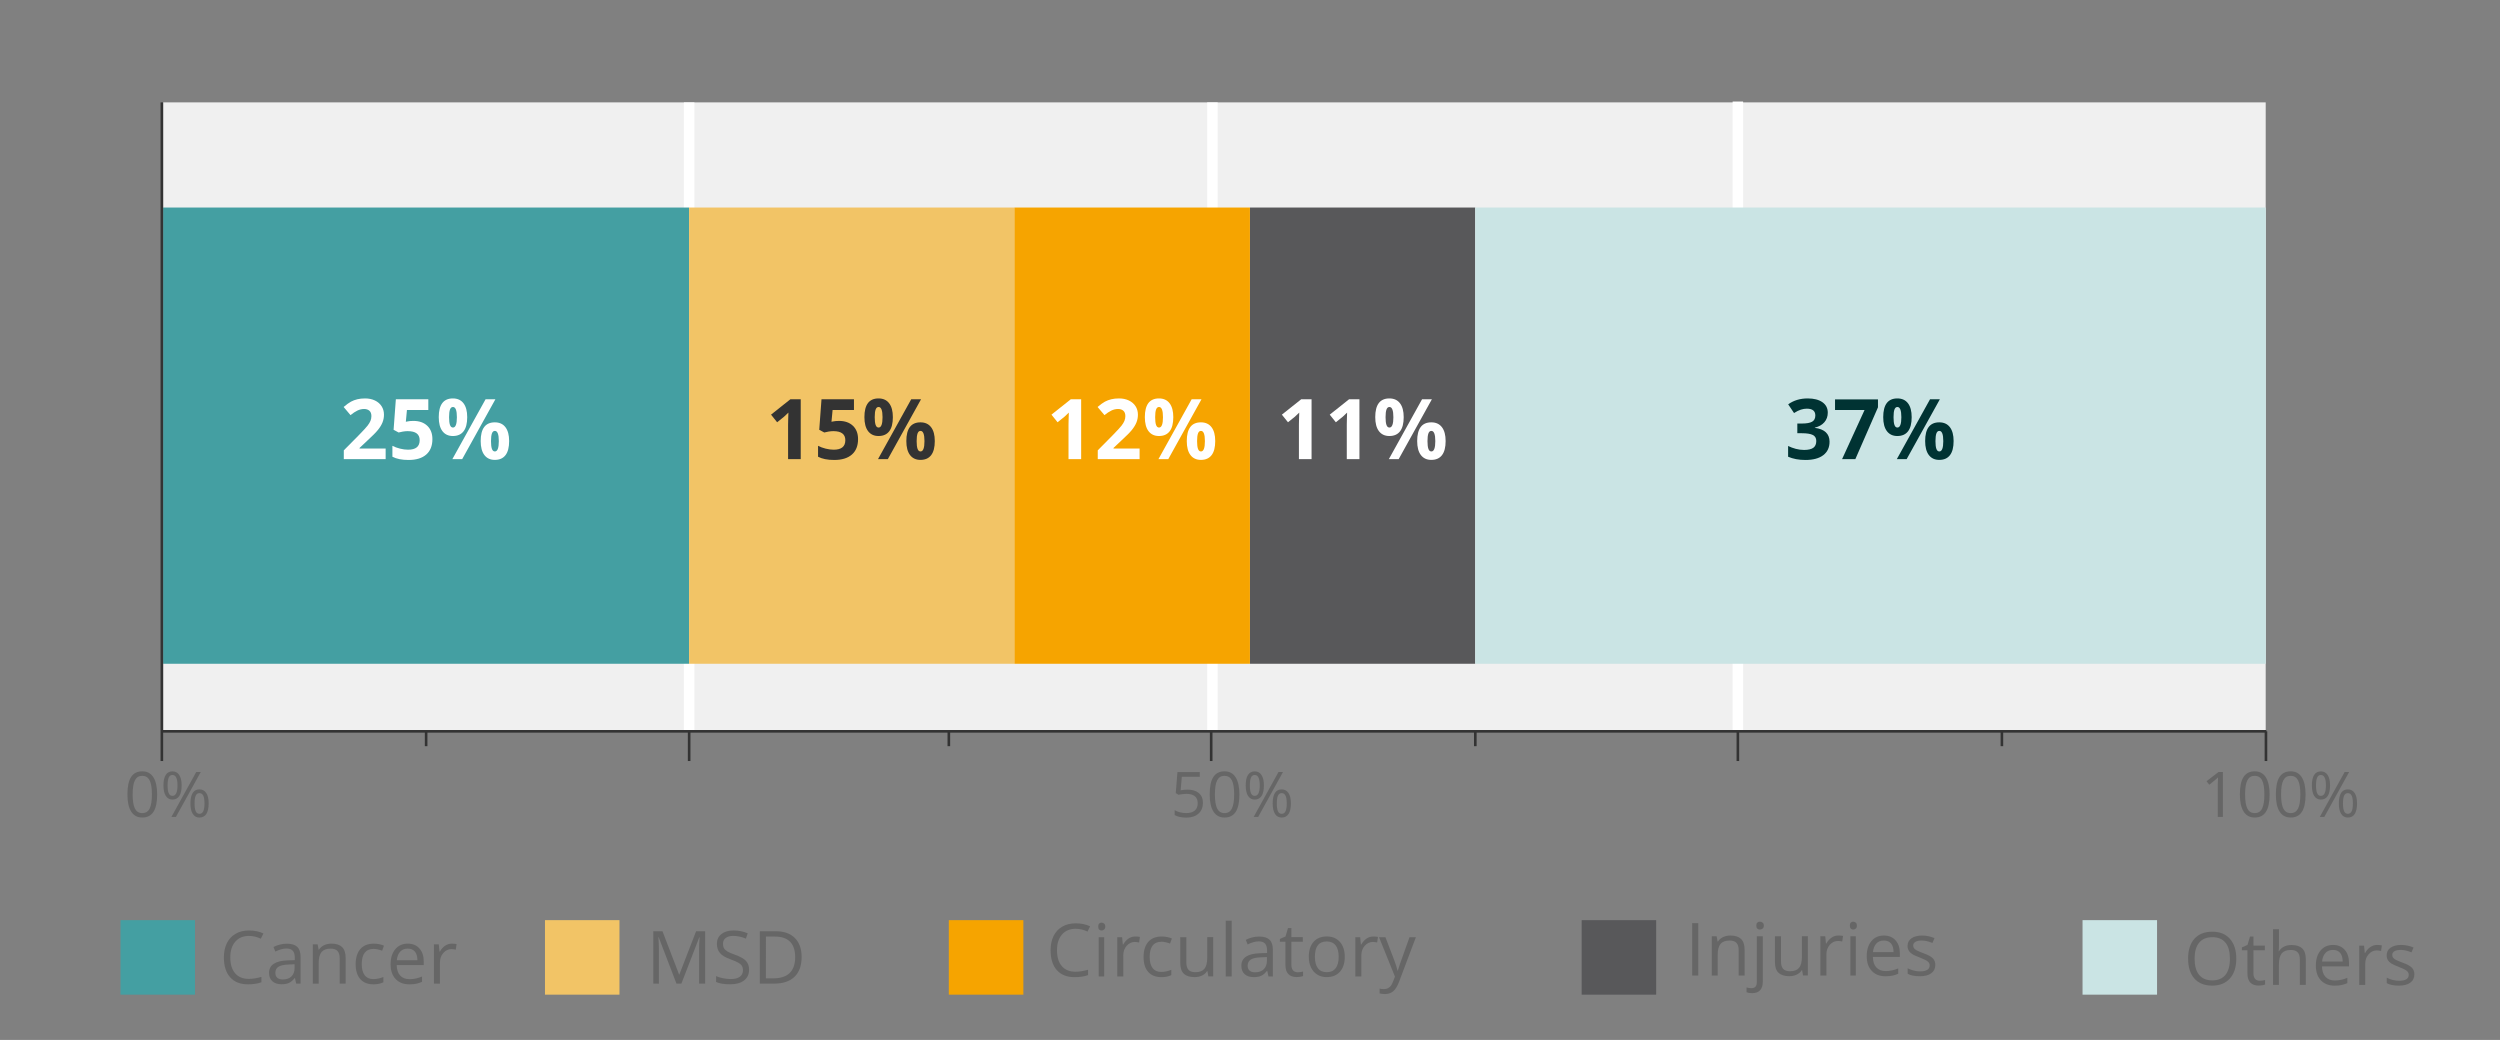 <?xml version="1.0" encoding="utf-8"?>
<!-- Generator: Adobe Illustrator 17.0.0, SVG Export Plug-In . SVG Version: 6.00 Build 0)  -->
<!DOCTYPE svg PUBLIC "-//W3C//DTD SVG 1.1//EN" "http://www.w3.org/Graphics/SVG/1.1/DTD/svg11.dtd">
<svg version="1.1" id="Capa_1" xmlns="http://www.w3.org/2000/svg" xmlns:xlink="http://www.w3.org/1999/xlink" x="0px" y="0px"
	 width="477px" height="198.425px" viewBox="0 0 477 198.425" enable-background="new 0 0 477 198.425" xml:space="preserve">
<rect x="0" y="0" width="477" height="198.425" fill="#808080" stroke="none"/>
<g id="Capa_1_1_">
</g>
<g>
	<rect x="31.12" y="19.535" fill="#F0F0F0" width="401.177" height="120.001"/>
	<g>
		
			<line fill="none" stroke="#FFFFFF" stroke-width="2" stroke-miterlimit="10" x1="231.331" y1="139.537" x2="231.331" y2="19.539"/>
		
			<line fill="none" stroke="#FFFFFF" stroke-width="2" stroke-miterlimit="10" x1="131.488" y1="139.537" x2="131.488" y2="19.539"/>
		
			<line fill="none" stroke="#FFFFFF" stroke-width="2" stroke-miterlimit="10" x1="331.586" y1="139.537" x2="331.586" y2="19.374"/>
	</g>
	<rect x="31.12" y="39.598" fill="#449FA2" width="100.353" height="87.048"/>
	
		<line fill="none" stroke="#333333" stroke-width="0.5" stroke-miterlimit="10" x1="231.094" y1="145.203" x2="231.094" y2="139.537"/>
	
		<line fill="none" stroke="#333333" stroke-width="0.5" stroke-miterlimit="10" x1="331.586" y1="145.203" x2="331.586" y2="139.537"/>
	
		<line fill="none" stroke="#333333" stroke-width="0.5" stroke-miterlimit="10" x1="131.488" y1="145.203" x2="131.488" y2="139.537"/>
	
		<line fill="none" stroke="#333333" stroke-width="0.5" stroke-miterlimit="10" x1="432.344" y1="145.203" x2="432.344" y2="139.537"/>
	<g>
		<path fill="#666666" d="M24.314,151.57c0-1.488,0.229-2.598,0.699-3.318c0.466-0.721,1.178-1.082,2.134-1.082
			c0.931,0,1.634,0.377,2.116,1.129c0.479,0.761,0.723,1.853,0.723,3.273c0,1.479-0.23,2.588-0.697,3.316
			c-0.469,0.73-1.182,1.098-2.142,1.098c-0.925,0-1.628-0.375-2.108-1.121C24.556,154.115,24.314,153.018,24.314,151.57z
			 M25.31,151.57c0,1.244,0.146,2.148,0.438,2.717c0.293,0.566,0.759,0.854,1.396,0.854c0.646,0,1.116-0.287,1.401-0.86
			c0.291-0.572,0.438-1.48,0.438-2.701c0-1.229-0.146-2.127-0.438-2.697c-0.292-0.566-0.759-0.854-1.401-0.854
			c-0.646,0-1.104,0.279-1.396,0.848C25.457,149.425,25.31,150.328,25.31,151.57z"/>
		<path fill="#666666" d="M31.187,149.854c0-0.886,0.146-1.554,0.435-2.002c0.289-0.446,0.717-0.672,1.279-0.672
			c0.563,0,0.997,0.229,1.302,0.694s0.453,1.125,0.453,1.979c0,0.895-0.146,1.564-0.443,2.021c-0.298,0.455-0.729,0.685-1.312,0.685
			c-0.542,0-0.963-0.231-1.264-0.697C31.338,151.396,31.187,150.727,31.187,149.854z M31.978,149.854
			c0,0.666,0.066,1.164,0.217,1.496c0.146,0.334,0.382,0.5,0.706,0.5c0.646,0,0.966-0.666,0.966-1.996
			c0-1.326-0.32-1.987-0.966-1.987c-0.323,0-0.563,0.164-0.706,0.493S31.978,149.188,31.978,149.854z M32.702,155.869l4.737-8.566
			h0.864l-4.739,8.566H32.702z M36.333,153.289c0-0.887,0.146-1.555,0.438-2.002c0.29-0.449,0.718-0.676,1.286-0.676
			c0.552,0,0.979,0.229,1.292,0.688c0.311,0.459,0.463,1.121,0.463,1.988c0,0.887-0.146,1.563-0.444,2.014
			c-0.299,0.455-0.732,0.689-1.311,0.689c-0.558,0-0.979-0.23-1.272-0.693C36.48,154.824,36.333,154.158,36.333,153.289z
			 M37.124,153.289c0,0.668,0.069,1.166,0.217,1.494c0.146,0.328,0.388,0.492,0.711,0.492c0.329,0,0.572-0.16,0.729-0.486
			c0.157-0.324,0.235-0.824,0.235-1.5c0-0.666-0.078-1.162-0.235-1.479c-0.153-0.322-0.396-0.479-0.729-0.479
			c-0.325,0-0.563,0.158-0.711,0.479C37.195,152.126,37.124,152.623,37.124,153.289z"/>
	</g>
	<g>
		<path fill="#666666" d="M224.13,155.518v-0.938c0.271,0.174,0.612,0.313,1.021,0.412c0.406,0.098,0.81,0.146,1.201,0.146
			c0.688,0,1.224-0.16,1.604-0.48c0.381-0.324,0.568-0.791,0.568-1.402c0-1.188-0.73-1.787-2.197-1.787
			c-0.371,0-0.867,0.063-1.489,0.173l-0.504-0.32l0.325-4.008h4.261v0.896h-3.43l-0.219,2.574c0.449-0.08,0.896-0.121,1.344-0.121
			c0.901,0,1.611,0.226,2.132,0.666c0.521,0.441,0.774,1.055,0.774,1.822c0,0.893-0.28,1.584-0.853,2.092
			c-0.563,0.508-1.343,0.76-2.335,0.76C225.374,155.986,224.637,155.83,224.13,155.518z"/>
		<path fill="#666666" d="M230.809,151.57c0-1.488,0.229-2.598,0.693-3.318c0.472-0.721,1.184-1.082,2.14-1.082
			c0.929,0,1.634,0.377,2.111,1.129c0.479,0.761,0.729,1.853,0.729,3.273c0,1.479-0.23,2.588-0.697,3.316
			c-0.469,0.73-1.182,1.098-2.142,1.098c-0.931,0-1.628-0.375-2.108-1.121C231.05,154.115,230.809,153.018,230.809,151.57z
			 M231.805,151.57c0,1.244,0.146,2.148,0.438,2.717c0.293,0.566,0.76,0.854,1.396,0.854c0.646,0,1.11-0.287,1.401-0.86
			c0.291-0.572,0.438-1.48,0.438-2.701c0-1.229-0.146-2.127-0.438-2.697c-0.292-0.566-0.758-0.854-1.401-0.854
			c-0.645,0-1.104,0.279-1.396,0.848C231.95,149.425,231.805,150.328,231.805,151.57z"/>
		<path fill="#666666" d="M237.682,149.854c0-0.886,0.145-1.554,0.432-2.002c0.289-0.446,0.719-0.672,1.281-0.672
			c0.563,0,0.998,0.229,1.301,0.694c0.307,0.465,0.455,1.125,0.455,1.979c0,0.895-0.146,1.564-0.443,2.021
			c-0.299,0.455-0.729,0.685-1.313,0.685c-0.541,0-0.962-0.231-1.269-0.697C237.833,151.396,237.682,150.727,237.682,149.854z
			 M238.473,149.854c0,0.666,0.066,1.164,0.217,1.496c0.146,0.334,0.378,0.5,0.705,0.5c0.646,0,0.965-0.666,0.965-1.996
			c0-1.326-0.318-1.987-0.965-1.987c-0.324,0-0.563,0.164-0.705,0.493C238.546,148.689,238.473,149.188,238.473,149.854z
			 M239.196,155.869l4.738-8.566h0.859l-4.734,8.566H239.196z M242.826,153.289c0-0.887,0.146-1.555,0.438-2.002
			c0.283-0.449,0.719-0.676,1.279-0.676c0.559,0,0.98,0.229,1.293,0.688s0.469,1.121,0.469,1.988c0,0.887-0.146,1.563-0.447,2.014
			c-0.297,0.455-0.729,0.689-1.313,0.689c-0.551,0-0.979-0.23-1.271-0.693C242.975,154.824,242.826,154.158,242.826,153.289z
			 M243.617,153.289c0,0.668,0.07,1.166,0.217,1.494c0.146,0.328,0.383,0.492,0.711,0.492c0.33,0,0.572-0.16,0.729-0.486
			c0.158-0.324,0.236-0.824,0.236-1.5c0-0.666-0.078-1.162-0.236-1.479c-0.154-0.322-0.396-0.479-0.729-0.479
			c-0.328,0-0.563,0.158-0.711,0.479C243.69,152.126,243.617,152.623,243.617,153.289z"/>
	</g>
	<g>
		<path fill="#666666" d="M421.01,149.055l2.271-1.753h0.842v8.566h-0.973v-6.104c0-0.509,0.02-0.986,0.047-1.438
			c-0.082,0.082-0.174,0.168-0.271,0.258c-0.104,0.09-0.563,0.471-1.396,1.146L421.01,149.055z"/>
		<path fill="#666666" d="M427.367,151.57c0-1.488,0.234-2.598,0.699-3.318c0.467-0.721,1.178-1.082,2.135-1.082
			c0.932,0,1.637,0.377,2.115,1.129c0.479,0.761,0.727,1.853,0.727,3.273c0,1.479-0.234,2.588-0.699,3.316
			c-0.467,0.73-1.182,1.098-2.143,1.098c-0.926,0-1.629-0.375-2.107-1.121C427.612,154.115,427.367,153.018,427.367,151.57z
			 M428.365,151.57c0,1.244,0.146,2.148,0.438,2.717c0.293,0.567,0.764,0.854,1.396,0.854c0.646,0,1.117-0.287,1.406-0.86
			c0.291-0.572,0.438-1.48,0.438-2.701c0-1.229-0.146-2.127-0.438-2.697c-0.289-0.566-0.764-0.854-1.406-0.854
			s-1.104,0.279-1.396,0.848C428.51,149.425,428.365,150.328,428.365,151.57z"/>
		<path fill="#666666" d="M434.233,151.57c0-1.488,0.229-2.598,0.693-3.318c0.471-0.719,1.184-1.082,2.139-1.082
			c0.93,0,1.635,0.377,2.111,1.129c0.479,0.761,0.729,1.853,0.729,3.273c0,1.479-0.23,2.588-0.699,3.316
			c-0.467,0.73-1.18,1.098-2.141,1.098c-0.93,0-1.627-0.375-2.109-1.121C434.469,154.115,434.233,153.018,434.233,151.57z
			 M435.229,151.57c0,1.244,0.146,2.148,0.438,2.717c0.295,0.566,0.762,0.854,1.398,0.854c0.646,0,1.109-0.287,1.4-0.86
			c0.291-0.572,0.438-1.48,0.438-2.701c0-1.229-0.146-2.127-0.438-2.697c-0.291-0.566-0.762-0.854-1.4-0.854
			c-0.645,0-1.104,0.279-1.398,0.848C435.371,149.425,435.229,150.328,435.229,151.57z"/>
		<path fill="#666666" d="M441.106,149.854c0-0.886,0.145-1.554,0.434-2.002c0.287-0.446,0.717-0.672,1.279-0.672
			c0.563,0,0.998,0.229,1.301,0.694c0.307,0.465,0.455,1.125,0.455,1.979c0,0.895-0.146,1.564-0.443,2.021
			c-0.299,0.455-0.734,0.685-1.313,0.685c-0.543,0-0.963-0.231-1.27-0.697C441.254,151.396,441.106,150.727,441.106,149.854z
			 M441.897,149.854c0,0.666,0.066,1.164,0.217,1.496c0.146,0.334,0.381,0.5,0.705,0.5c0.646,0,0.965-0.666,0.965-1.996
			c0-1.326-0.318-1.987-0.965-1.987c-0.324,0-0.563,0.164-0.705,0.493C441.969,148.689,441.897,149.188,441.897,149.854z
			 M442.617,155.869l4.738-8.566h0.857l-4.732,8.566H442.617z M446.25,153.289c0-0.887,0.145-1.555,0.434-2.002
			c0.289-0.449,0.725-0.676,1.285-0.676c0.559,0,0.98,0.229,1.291,0.688c0.313,0.459,0.465,1.121,0.465,1.988
			c0,0.887-0.146,1.563-0.441,2.014c-0.297,0.455-0.73,0.689-1.313,0.689c-0.551,0-0.979-0.23-1.271-0.693
			C446.399,154.824,446.25,154.158,446.25,153.289z M447.039,153.289c0,0.668,0.07,1.166,0.219,1.494
			c0.147,0.328,0.383,0.492,0.711,0.492c0.33,0,0.57-0.16,0.729-0.486c0.158-0.324,0.23-0.824,0.23-1.5
			c0-0.666-0.072-1.162-0.23-1.479c-0.152-0.322-0.396-0.479-0.729-0.479c-0.33,0-0.563,0.158-0.711,0.479
			C447.112,152.126,447.039,152.623,447.039,153.289z"/>
	</g>
	<rect x="238.486" y="39.598" fill="#58585A" width="42.987" height="87.049"/>
	<rect x="281.473" y="39.598" fill="#CAE4E4" width="150.854" height="87.048"/>
	<rect x="131.473" y="39.598" fill="#F2C466" width="62.075" height="87.048"/>
	<rect x="193.548" y="39.598" fill="#F6A400" width="44.938" height="87.048"/>
	<g>
		<g>
			<rect x="22.99" y="175.564" fill="#449FA2" width="14.217" height="14.217"/>
			<g>
				<path fill="#666666" d="M42.717,182.66c0-1.029,0.188-1.932,0.57-2.707c0.381-0.771,0.936-1.369,1.662-1.789
					c0.725-0.418,1.574-0.629,2.563-0.629c1.049,0,1.965,0.191,2.748,0.574l-0.492,0.998c-0.756-0.355-1.516-0.533-2.271-0.533
					c-1.104,0-1.965,0.365-2.604,1.098c-0.635,0.73-0.953,1.73-0.953,3.002c0,1.313,0.313,2.316,0.921,3.027
					c0.612,0.713,1.485,1.07,2.62,1.07c0.697,0,1.492-0.125,2.395-0.377v1.021c-0.691,0.262-1.556,0.396-2.563,0.396
					c-1.475,0-2.604-0.446-3.396-1.343C43.115,185.576,42.717,184.307,42.717,182.66z"/>
				<path fill="#666666" d="M51.336,185.609c0-1.51,1.213-2.301,3.637-2.373l1.271-0.041v-0.471c0-0.598-0.125-1.035-0.379-1.318
					c-0.26-0.283-0.654-0.426-1.219-0.426c-0.623,0-1.32,0.191-2.107,0.582l-0.354-0.871c0.369-0.197,0.771-0.354,1.213-0.465
					c0.438-0.111,0.881-0.168,1.322-0.168c0.896,0,1.555,0.195,1.982,0.594c0.43,0.396,0.646,1.033,0.646,1.908v5.109h-0.84
					l-0.229-1.053h-0.05c-0.373,0.463-0.746,0.772-1.117,0.938c-0.361,0.162-0.832,0.242-1.389,0.242
					c-0.746,0-1.33-0.188-1.754-0.568C51.547,186.855,51.336,186.314,51.336,185.609z M52.541,185.623
					c0,0.412,0.123,0.729,0.371,0.941s0.594,0.32,1.041,0.32c0.705,0,1.258-0.191,1.652-0.584c0.404-0.389,0.604-0.934,0.604-1.635
					v-0.687l-1.133,0.054c-0.898,0.026-1.553,0.174-1.947,0.424C52.74,184.708,52.541,185.098,52.541,185.623z"/>
				<path fill="#666666" d="M59.683,187.673v-7.491h0.924l0.188,1.012h0.057c0.23-0.362,0.563-0.646,0.979-0.849
					c0.42-0.2,0.887-0.301,1.396-0.301c0.9,0,1.582,0.217,2.035,0.646c0.455,0.438,0.688,1.137,0.688,2.094v4.889h-1.14v-4.854
					c0-0.612-0.141-1.067-0.418-1.37c-0.271-0.302-0.713-0.451-1.307-0.451c-0.781,0-1.355,0.211-1.726,0.637
					c-0.362,0.434-0.552,1.125-0.552,2.105v3.938H59.68L59.683,187.673L59.683,187.673z"/>
				<path fill="#666666" d="M67.859,183.977c0-1.254,0.309-2.224,0.898-2.906c0.6-0.685,1.457-1.024,2.574-1.024
					c0.354,0,0.721,0.039,1.08,0.117c0.354,0.076,0.643,0.168,0.848,0.272l-0.35,0.963c-0.25-0.103-0.523-0.185-0.82-0.25
					c-0.295-0.063-0.557-0.101-0.785-0.101c-1.521,0-2.283,0.974-2.283,2.912c0,0.922,0.188,1.627,0.563,2.119
					s0.922,0.732,1.646,0.732c0.623,0,1.271-0.137,1.92-0.396v1.004c-0.502,0.263-1.133,0.392-1.895,0.392
					c-1.084,0-1.922-0.334-2.512-1.002C68.154,186.143,67.859,185.197,67.859,183.977z"/>
				<path fill="#666666" d="M74.525,183.988c0-1.207,0.295-2.166,0.896-2.877c0.594-0.711,1.391-1.066,2.391-1.066
					c0.938,0,1.676,0.313,2.223,0.933c0.548,0.61,0.814,1.438,0.814,2.438v0.719H75.69c0.021,0.887,0.246,1.553,0.668,2.002
					c0.422,0.457,1.021,0.689,1.785,0.689c0.803,0,1.604-0.172,2.385-0.508v1.016c-0.396,0.172-0.771,0.297-1.135,0.371
					c-0.354,0.072-0.787,0.109-1.291,0.109c-1.104,0-1.979-0.336-2.615-1.016C74.845,186.123,74.525,185.188,74.525,183.988z
					 M75.713,183.208h3.926c0-0.715-0.16-1.27-0.479-1.646c-0.318-0.381-0.775-0.568-1.369-0.568c-0.604,0-1.084,0.193-1.439,0.588
					C75.988,181.975,75.777,182.518,75.713,183.208z"/>
				<path fill="#666666" d="M82.795,187.673v-7.491h0.924l0.139,1.396h0.063c0.271-0.49,0.605-0.867,1.006-1.134
					c0.395-0.267,0.822-0.397,1.293-0.397c0.332,0,0.633,0.027,0.896,0.084l-0.155,1.063c-0.313-0.065-0.582-0.104-0.82-0.104
					c-0.604,0-1.123,0.246-1.555,0.738c-0.438,0.489-0.646,1.104-0.646,1.836v4.02L82.795,187.673L82.795,187.673z"/>
			</g>
		</g>
		<g>
			<rect x="181.031" y="175.564" fill="#F6A400" width="14.225" height="14.217"/>
			<g>
				<path fill="#666666" d="M200.453,181.294c0-1.028,0.188-1.938,0.566-2.705c0.381-0.772,0.938-1.371,1.661-1.789
					c0.729-0.42,1.582-0.629,2.565-0.629c1.048,0,1.964,0.188,2.748,0.572l-0.492,0.998c-0.756-0.354-1.521-0.531-2.271-0.531
					c-1.098,0-1.965,0.363-2.602,1.097c-0.636,0.729-0.953,1.729-0.953,3.002c0,1.308,0.307,2.315,0.919,3.028
					s1.486,1.068,2.622,1.068c0.696,0,1.492-0.125,2.386-0.383v1.021c-0.688,0.267-1.547,0.396-2.563,0.396
					c-1.479,0-2.604-0.442-3.4-1.342C200.851,184.21,200.453,182.941,200.453,181.294z"/>
				<path fill="#666666" d="M209.538,176.785c0-0.26,0.063-0.449,0.179-0.57c0.118-0.112,0.266-0.182,0.438-0.182
					c0.197,0,0.366,0.063,0.513,0.186c0.146,0.123,0.217,0.314,0.217,0.566c0,0.254-0.07,0.445-0.217,0.572
					c-0.146,0.125-0.313,0.188-0.513,0.188c-0.176,0-0.317-0.063-0.438-0.188S209.538,177.041,209.538,176.785z M209.635,186.309
					v-7.492h1.039v7.492H209.635z"/>
				<path fill="#666666" d="M213.176,186.309v-7.492h0.924l0.139,1.396h0.063c0.276-0.48,0.611-0.857,1.007-1.133
					c0.396-0.267,0.822-0.396,1.292-0.396c0.333,0,0.631,0.026,0.896,0.082l-0.154,1.06c-0.313-0.066-0.583-0.103-0.819-0.103
					c-0.604,0-1.125,0.245-1.556,0.735c-0.434,0.492-0.646,1.104-0.646,1.838v4.017h-1.138L213.176,186.309L213.176,186.309z"/>
				<path fill="#666666" d="M218.193,182.611c0-1.254,0.305-2.223,0.898-2.906c0.6-0.682,1.457-1.021,2.574-1.021
					c0.354,0,0.72,0.039,1.077,0.112c0.355,0.078,0.646,0.17,0.851,0.271l-0.352,0.966c-0.25-0.103-0.521-0.188-0.817-0.25
					c-0.296-0.064-0.563-0.101-0.785-0.101c-1.521,0-2.283,0.971-2.283,2.909c0,0.923,0.188,1.629,0.562,2.117
					c0.371,0.492,0.925,0.735,1.646,0.735c0.625,0,1.27-0.138,1.921-0.401v1.01c-0.501,0.261-1.132,0.39-1.895,0.39
					c-1.084,0-1.922-0.334-2.515-1.002C218.488,184.777,218.193,183.832,218.193,182.611z"/>
				<path fill="#666666" d="M225.193,183.718v-4.901h1.162v4.86c0,0.609,0.144,1.064,0.416,1.367
					c0.277,0.302,0.712,0.449,1.309,0.449c0.777,0,1.354-0.213,1.719-0.646c0.354-0.434,0.542-1.127,0.542-2.104v-3.938h1.135v7.491
					h-0.923l-0.178-1.006h-0.063c-0.229,0.369-0.555,0.647-0.967,0.851c-0.412,0.194-0.881,0.293-1.408,0.293
					c-0.916,0-1.604-0.218-2.057-0.647C225.421,185.365,225.193,184.669,225.193,183.718z"/>
				<path fill="#666666" d="M233.867,186.309v-10.638h1.138v10.638H233.867z"/>
				<path fill="#666666" d="M236.849,184.244c0-1.51,1.211-2.301,3.635-2.373l1.272-0.041v-0.471c0-0.596-0.126-1.035-0.379-1.316
					c-0.252-0.285-0.655-0.428-1.211-0.428c-0.623,0-1.328,0.193-2.115,0.582l-0.354-0.871c0.369-0.197,0.773-0.354,1.218-0.465
					c0.438-0.111,0.883-0.168,1.318-0.168c0.896,0,1.558,0.197,1.982,0.594c0.431,0.398,0.646,1.033,0.646,1.908v5.113h-0.841
					l-0.227-1.057h-0.063c-0.373,0.465-0.745,0.779-1.111,0.938c-0.368,0.163-0.833,0.245-1.394,0.245
					c-0.746,0-1.331-0.188-1.755-0.565C237.06,185.49,236.849,184.949,236.849,184.244z M238.052,184.259
					c0,0.412,0.124,0.726,0.372,0.939c0.248,0.215,0.596,0.316,1.041,0.316c0.705,0,1.26-0.188,1.661-0.584
					c0.396-0.396,0.604-0.938,0.604-1.643v-0.68l-1.133,0.049c-0.9,0.031-1.551,0.172-1.948,0.422
					C238.251,183.343,238.052,183.732,238.052,184.259z"/>
				<path fill="#666666" d="M244.203,179.697v-0.547l1.068-0.471l0.479-1.604h0.65v1.729h2.18v0.883h-2.18v4.427
					c0,0.444,0.105,0.799,0.319,1.041c0.214,0.235,0.508,0.355,0.882,0.355c0.201,0,0.396-0.02,0.581-0.047
					c0.188-0.026,0.335-0.063,0.444-0.096v0.855c-0.123,0.061-0.305,0.105-0.543,0.146c-0.239,0.039-0.455,0.057-0.646,0.057
					c-1.441,0-2.174-0.764-2.174-2.288v-4.457h-1.068L244.203,179.697L244.203,179.697z"/>
				<path fill="#666666" d="M249.72,182.548c0-1.219,0.305-2.168,0.913-2.85c0.604-0.686,1.454-1.021,2.536-1.021
					c1.045,0,1.875,0.35,2.488,1.045c0.611,0.695,0.926,1.639,0.926,2.824c0,1.225-0.313,2.18-0.923,2.865
					c-0.61,0.688-1.46,1.022-2.542,1.022c-0.668,0-1.266-0.149-1.776-0.479c-0.521-0.313-0.918-0.768-1.199-1.354
					C249.86,184.027,249.72,183.339,249.72,182.548z M250.883,182.548c0,0.959,0.188,1.688,0.575,2.191
					c0.383,0.504,0.939,0.754,1.688,0.754s1.313-0.25,1.693-0.75c0.386-0.5,0.579-1.229,0.579-2.195c0-0.955-0.192-1.68-0.579-2.176
					c-0.389-0.494-0.954-0.742-1.708-0.742c-0.743,0-1.313,0.244-1.688,0.729C251.068,180.85,250.883,181.58,250.883,182.548z"/>
				<path fill="#666666" d="M258.594,186.309v-7.492h0.924l0.144,1.396h0.062c0.276-0.48,0.611-0.857,1.007-1.133
					c0.396-0.267,0.822-0.396,1.291-0.396c0.333,0,0.631,0.026,0.896,0.082l-0.154,1.06c-0.313-0.066-0.583-0.103-0.82-0.103
					c-0.604,0-1.124,0.245-1.555,0.735c-0.434,0.492-0.646,1.104-0.646,1.838v4.017h-1.142v-0.004H258.594z"/>
				<path fill="#666666" d="M263.118,178.816h1.22l1.641,4.271c0.36,0.976,0.583,1.679,0.671,2.104h0.06
					c0.062-0.229,0.187-0.629,0.373-1.188c0.188-0.563,0.811-2.291,1.854-5.188h1.217l-3.22,8.531
					c-0.318,0.842-0.688,1.438-1.118,1.795c-0.426,0.354-0.946,0.526-1.563,0.526c-0.352,0-0.688-0.039-1.022-0.115v-0.916
					c0.25,0.056,0.531,0.082,0.841,0.082c0.779,0,1.335-0.438,1.668-1.313l0.417-1.063L263.118,178.816z"/>
			</g>
		</g>
		<rect x="397.348" y="175.564" fill="#CAE4E4" width="14.217" height="14.217"/>
		<g>
			<path fill="#666666" d="M417.49,182.906c0-1.631,0.402-2.895,1.203-3.789c0.811-0.896,1.941-1.348,3.418-1.348
				c1.438,0,2.563,0.457,3.363,1.369c0.807,0.912,1.211,2.172,1.211,3.777c0,1.6-0.404,2.854-1.213,3.77
				c-0.813,0.916-1.938,1.373-3.375,1.373c-1.472,0-2.607-0.449-3.406-1.35C417.897,185.813,417.49,184.544,417.49,182.906z
				 M418.729,182.919c0,1.354,0.287,2.383,0.863,3.084s1.414,1.054,2.514,1.054c1.105,0,1.943-0.353,2.508-1.05
				c0.566-0.696,0.854-1.729,0.854-3.088c0-1.354-0.279-2.369-0.852-3.063c-0.563-0.694-1.395-1.043-2.498-1.043
				s-1.941,0.351-2.521,1.052C419.016,180.563,418.729,181.582,418.729,182.919z"/>
			<path fill="#666666" d="M427.758,181.313v-0.547l1.064-0.474l0.48-1.604h0.656v1.733h2.174v0.886h-2.174v4.42
				c0,0.45,0.104,0.799,0.313,1.041c0.217,0.239,0.511,0.358,0.883,0.358c0.199,0,0.396-0.017,0.58-0.045
				c0.188-0.024,0.335-0.063,0.443-0.092v0.854c-0.123,0.063-0.304,0.105-0.543,0.146c-0.238,0.038-0.455,0.061-0.646,0.061
				c-1.443,0-2.176-0.766-2.176-2.287v-4.457h-1.066v0.003L427.758,181.313L427.758,181.313z"/>
			<path fill="#666666" d="M433.692,187.923v-10.637h1.135v3.219c0,0.39-0.018,0.709-0.055,0.965h0.068
				c0.223-0.358,0.541-0.645,0.953-0.852c0.404-0.207,0.883-0.313,1.404-0.313c0.916,0,1.604,0.217,2.063,0.649
				c0.459,0.438,0.688,1.127,0.688,2.076v4.887h-1.135v-4.851c0-0.606-0.139-1.063-0.416-1.362
				c-0.279-0.306-0.715-0.451-1.307-0.451c-0.789,0-1.363,0.215-1.729,0.644c-0.354,0.433-0.543,1.131-0.543,2.104v3.916h-1.135
				L433.692,187.923L433.692,187.923z"/>
			<path fill="#666666" d="M441.865,184.236c0-1.205,0.297-2.166,0.896-2.877c0.594-0.711,1.389-1.064,2.389-1.064
				c0.938,0,1.676,0.313,2.221,0.932c0.546,0.611,0.818,1.438,0.818,2.438v0.719h-5.154c0.023,0.888,0.244,1.553,0.668,2.002
				c0.425,0.457,1.021,0.689,1.783,0.689c0.805,0,1.604-0.171,2.385-0.507v1.015c-0.396,0.172-0.771,0.297-1.135,0.371
				c-0.354,0.073-0.787,0.11-1.291,0.11c-1.104,0-1.977-0.336-2.615-1.015C442.189,186.373,441.865,185.438,441.865,184.236z
				 M443.057,183.458h3.924c0-0.715-0.16-1.271-0.479-1.646c-0.318-0.381-0.775-0.568-1.369-0.568c-0.604,0-1.082,0.193-1.441,0.588
				C443.324,182.225,443.115,182.768,443.057,183.458z"/>
			<path fill="#666666" d="M450.139,187.923v-7.491h0.924l0.139,1.396h0.063c0.271-0.49,0.605-0.867,1.006-1.134
				c0.393-0.267,0.822-0.397,1.293-0.397c0.332,0,0.631,0.027,0.896,0.084l-0.154,1.063c-0.313-0.063-0.584-0.104-0.82-0.104
				c-0.604,0-1.125,0.246-1.555,0.738c-0.438,0.489-0.646,1.104-0.646,1.836v4.018L450.139,187.923L450.139,187.923z"/>
			<path fill="#666666" d="M455.375,182.271c0-0.611,0.24-1.096,0.736-1.447c0.496-0.351,1.186-0.529,2.041-0.529
				c0.811,0,1.586,0.164,2.354,0.492l-0.396,0.924c-0.748-0.311-1.428-0.467-2.037-0.467c-0.539,0-0.938,0.086-1.219,0.254
				c-0.271,0.17-0.41,0.402-0.41,0.699c0,0.201,0.058,0.371,0.154,0.514c0.102,0.146,0.268,0.275,0.496,0.404
				c0.228,0.129,0.666,0.313,1.313,0.555c0.896,0.324,1.486,0.65,1.793,0.98c0.313,0.328,0.459,0.742,0.459,1.24
				c0,0.691-0.258,1.229-0.771,1.604c-0.518,0.377-1.24,0.564-2.174,0.564c-0.992,0-1.771-0.154-2.32-0.467v-1.047
				c0.359,0.186,0.744,0.326,1.156,0.434c0.412,0.104,0.809,0.154,1.188,0.154c0.604,0,1.059-0.094,1.371-0.281
				c0.32-0.189,0.479-0.479,0.479-0.867c0-0.291-0.127-0.541-0.379-0.75c-0.264-0.207-0.748-0.453-1.484-0.736
				c-0.697-0.26-1.193-0.488-1.486-0.682s-0.51-0.414-0.646-0.662C455.448,182.91,455.375,182.615,455.375,182.271z"/>
		</g>
		<g>
			<rect x="103.981" y="175.564" fill="#F2C466" width="14.216" height="14.217"/>
			<g>
				<path fill="#666666" d="M124.65,187.673v-9.993h1.75l3.166,8.243h0.06l3.188-8.243h1.733v9.993h-1.162v-6.438
					c0-0.737,0.033-1.541,0.099-2.405h-0.058l-3.418,8.846h-0.938l-3.392-8.854h-0.057c0.063,0.703,0.098,1.537,0.098,2.504v6.354
					L124.65,187.673L124.65,187.673z"/>
				<path fill="#666666" d="M136.63,187.357v-1.113c0.41,0.174,0.854,0.313,1.343,0.41c0.479,0.1,0.961,0.148,1.438,0.148
					c0.771,0,1.354-0.145,1.752-0.439c0.396-0.294,0.592-0.703,0.592-1.229c0-0.348-0.067-0.631-0.211-0.854
					c-0.144-0.221-0.371-0.426-0.695-0.61c-0.325-0.188-0.821-0.396-1.489-0.637c-0.933-0.334-1.596-0.73-1.983-1.187
					c-0.396-0.457-0.592-1.054-0.592-1.787c0-0.771,0.284-1.386,0.862-1.843c0.573-0.455,1.34-0.684,2.289-0.684
					c0.985,0,1.897,0.182,2.729,0.547l-0.354,1.012c-0.824-0.346-1.625-0.521-2.397-0.521c-0.617,0-1.103,0.135-1.445,0.396
					c-0.35,0.268-0.521,0.635-0.521,1.104c0,0.348,0.063,0.633,0.188,0.854c0.127,0.228,0.347,0.431,0.646,0.609
					c0.309,0.186,0.771,0.389,1.396,0.611c1.054,0.373,1.771,0.771,2.16,1.205c0.394,0.43,0.584,0.98,0.584,1.67
					c0,0.877-0.313,1.563-0.955,2.051c-0.637,0.49-1.5,0.732-2.59,0.732C138.179,187.811,137.267,187.66,136.63,187.357z"/>
				<path fill="#666666" d="M144.974,187.673v-9.993h3.063c1.555,0,2.764,0.432,3.623,1.293c0.856,0.858,1.291,2.063,1.291,3.606
					c0,1.646-0.445,2.912-1.347,3.785c-0.896,0.865-2.188,1.309-3.862,1.309L144.974,187.673L144.974,187.673z M146.136,186.667
					h1.411c1.39,0,2.431-0.34,3.125-1.021c0.697-0.682,1.048-1.688,1.048-3.021c0-1.307-0.326-2.285-0.979-2.947
					c-0.652-0.653-1.625-0.983-2.916-0.983h-1.688L146.136,186.667L146.136,186.667z"/>
			</g>
		</g>
		<g>
			<rect x="301.78" y="175.564" fill="#58585A" width="14.217" height="14.217"/>
			<g>
				<path fill="#666666" d="M322.865,186.128v-9.994h1.162v9.994H322.865z"/>
				<path fill="#666666" d="M326.606,186.128v-7.492h0.924l0.188,1.013h0.057c0.23-0.362,0.557-0.646,0.979-0.849
					c0.422-0.2,0.889-0.301,1.396-0.301c0.902,0,1.582,0.219,2.037,0.646c0.455,0.438,0.684,1.139,0.684,2.096v4.887h-1.135v-4.854
					c0-0.61-0.139-1.067-0.418-1.368c-0.271-0.304-0.713-0.453-1.305-0.453c-0.785,0-1.359,0.213-1.729,0.637
					c-0.357,0.434-0.547,1.127-0.547,2.104v3.938h-1.135L326.606,186.128L326.606,186.128z"/>
				<path fill="#666666" d="M333.237,188.406c0.314,0.09,0.625,0.137,0.93,0.137c0.355,0,0.617-0.098,0.783-0.291
					c0.168-0.188,0.25-0.49,0.25-0.887v-8.729h1.143v8.642c0,1.478-0.688,2.216-2.051,2.216c-0.434,0-0.775-0.058-1.053-0.17v-0.916
					h-0.002L333.237,188.406L333.237,188.406z M335.104,176.605c0-0.262,0.063-0.449,0.189-0.57
					c0.127-0.119,0.279-0.182,0.479-0.182c0.207,0,0.387,0.063,0.539,0.186c0.15,0.123,0.227,0.313,0.227,0.566
					c0,0.252-0.068,0.443-0.227,0.57c-0.152,0.125-0.332,0.189-0.539,0.189c-0.191,0-0.352-0.064-0.479-0.189
					C335.158,177.052,335.104,176.861,335.104,176.605z"/>
				<path fill="#666666" d="M338.656,183.539v-4.896h1.162v4.854c0,0.609,0.146,1.064,0.416,1.367
					c0.277,0.301,0.711,0.449,1.303,0.449c0.783,0,1.355-0.213,1.725-0.645c0.354-0.428,0.543-1.127,0.543-2.104v-3.938h1.135v7.492
					h-0.924l-0.176-1.004h-0.063c-0.229,0.367-0.555,0.646-0.967,0.85c-0.412,0.193-0.881,0.295-1.408,0.295
					c-0.916,0-1.602-0.221-2.057-0.646C338.884,185.184,338.656,184.49,338.656,183.539z"/>
				<path fill="#666666" d="M347.324,186.128v-7.492h0.932l0.139,1.396h0.059c0.279-0.488,0.615-0.865,1.014-1.14
					c0.393-0.271,0.816-0.396,1.293-0.396c0.332,0,0.631,0.023,0.896,0.082l-0.158,1.063c-0.309-0.063-0.581-0.104-0.813-0.104
					c-0.605,0-1.125,0.246-1.563,0.731c-0.43,0.491-0.645,1.104-0.645,1.841v4.018h-1.141L347.324,186.128L347.324,186.128z"/>
				<path fill="#666666" d="M352.948,176.605c0-0.262,0.063-0.449,0.184-0.57c0.111-0.119,0.266-0.182,0.438-0.182
					c0.197,0,0.367,0.063,0.508,0.186c0.146,0.123,0.215,0.313,0.215,0.566c0,0.252-0.063,0.443-0.215,0.57
					c-0.143,0.125-0.311,0.189-0.508,0.189c-0.176,0-0.324-0.064-0.438-0.189C353.01,177.052,352.948,176.861,352.948,176.605z
					 M353.049,186.128v-7.492h1.037v7.492H353.049z"/>
				<path fill="#666666" d="M356.172,182.445c0-1.209,0.297-2.168,0.889-2.879c0.594-0.711,1.389-1.066,2.389-1.066
					c0.938,0,1.684,0.313,2.229,0.926c0.547,0.619,0.813,1.439,0.813,2.445v0.717h-5.146c0.021,0.881,0.236,1.547,0.666,2.004
					c0.424,0.455,1.018,0.689,1.777,0.689c0.811,0,1.604-0.171,2.393-0.507v1.017c-0.4,0.174-0.777,0.299-1.143,0.373
					c-0.354,0.069-0.786,0.106-1.291,0.106c-1.104,0-1.977-0.336-2.607-1.017C356.49,184.58,356.172,183.643,356.172,182.445z
					 M357.362,181.666h3.924c0-0.717-0.152-1.266-0.479-1.645c-0.32-0.381-0.777-0.57-1.371-0.57c-0.604,0-1.082,0.195-1.441,0.588
					C357.637,180.43,357.426,180.973,357.362,181.666z"/>
				<path fill="#666666" d="M363.963,180.477c0-0.608,0.248-1.095,0.736-1.444c0.498-0.355,1.186-0.531,2.051-0.531
					c0.803,0,1.584,0.164,2.352,0.492l-0.396,0.924c-0.75-0.312-1.428-0.465-2.029-0.465c-0.539,0-0.945,0.084-1.227,0.254
					c-0.271,0.168-0.412,0.399-0.412,0.696c0,0.201,0.061,0.371,0.154,0.515c0.104,0.146,0.271,0.274,0.498,0.404
					c0.229,0.129,0.666,0.313,1.314,0.557c0.889,0.324,1.479,0.647,1.791,0.979c0.307,0.328,0.461,0.742,0.461,1.24
					c0,0.692-0.268,1.229-0.775,1.604c-0.518,0.375-1.242,0.563-2.176,0.563c-0.992,0-1.771-0.154-2.32-0.467v-1.047
					c0.359,0.186,0.746,0.326,1.158,0.434c0.412,0.105,0.809,0.156,1.188,0.156c0.604,0,1.059-0.096,1.371-0.283
					c0.32-0.188,0.479-0.479,0.479-0.867c0-0.291-0.127-0.541-0.379-0.75c-0.254-0.207-0.748-0.451-1.484-0.734
					c-0.699-0.262-1.195-0.482-1.486-0.684c-0.293-0.193-0.51-0.414-0.646-0.66C364.031,181.115,363.963,180.82,363.963,180.477z"/>
			</g>
		</g>
	</g>
	<g>
		<g>
			
				<line fill="none" stroke="#333333" stroke-width="0.5" stroke-miterlimit="10" x1="81.304" y1="139.529" x2="81.304" y2="142.371"/>
		</g>
		<g>
			
				<line fill="none" stroke="#333333" stroke-width="0.5" stroke-miterlimit="10" x1="181.038" y1="139.529" x2="181.038" y2="142.371"/>
		</g>
		<g>
			
				<line fill="none" stroke="#333333" stroke-width="0.5" stroke-miterlimit="10" x1="281.488" y1="139.529" x2="281.488" y2="142.371"/>
		</g>
		<g>
			
				<line fill="none" stroke="#333333" stroke-width="0.5" stroke-miterlimit="10" x1="381.963" y1="139.529" x2="381.963" y2="142.371"/>
		</g>
	</g>
	<g>
		<path fill="#FFFFFF" d="M73.581,87.607h-7.984v-1.68l2.867-2.898c0.849-0.87,1.403-1.473,1.664-1.809s0.448-0.647,0.563-0.934
			c0.114-0.286,0.172-0.583,0.172-0.891c0-0.458-0.126-0.799-0.379-1.023s-0.59-0.336-1.012-0.336c-0.442,0-0.872,0.102-1.289,0.305
			s-0.852,0.492-1.305,0.867l-1.313-1.555c0.563-0.479,1.028-0.817,1.398-1.016c0.37-0.198,0.773-0.35,1.211-0.457
			c0.438-0.106,0.927-0.16,1.469-0.16c0.714,0,1.344,0.13,1.891,0.391s0.972,0.625,1.273,1.094s0.453,1.005,0.453,1.609
			c0,0.526-0.093,1.02-0.277,1.48s-0.472,0.934-0.859,1.418s-1.071,1.175-2.051,2.07l-1.469,1.383v0.109h4.977
			C73.581,85.574,73.581,87.607,73.581,87.607z"/>
		<path fill="#FFFFFF" d="M78.886,80.31c1.104,0,1.983,0.31,2.637,0.93c0.653,0.62,0.98,1.469,0.98,2.547
			c0,1.276-0.394,2.258-1.18,2.945s-1.911,1.031-3.375,1.031c-1.271,0-2.297-0.206-3.078-0.617V85.06
			c0.411,0.219,0.891,0.397,1.438,0.535c0.547,0.138,1.065,0.207,1.555,0.207c1.474,0,2.211-0.604,2.211-1.813
			c0-1.151-0.763-1.727-2.289-1.727c-0.276,0-0.581,0.027-0.914,0.082s-0.604,0.113-0.813,0.176l-0.961-0.516l0.43-5.82h6.195v2.047
			h-4.078l-0.211,2.242l0.273-0.055C78.024,80.347,78.417,80.31,78.886,80.31z"/>
		<path fill="#FFFFFF" d="M89.144,79.591c0,1.198-0.231,2.098-0.695,2.699s-1.144,0.902-2.039,0.902
			c-0.859,0-1.523-0.309-1.992-0.926s-0.703-1.509-0.703-2.676c0-2.38,0.898-3.57,2.695-3.57c0.88,0,1.556,0.309,2.027,0.926
			S89.144,78.446,89.144,79.591z M85.683,79.607c0,0.662,0.059,1.155,0.176,1.48c0.117,0.326,0.306,0.488,0.566,0.488
			c0.5,0,0.75-0.656,0.75-1.969c0-1.302-0.25-1.953-0.75-1.953c-0.261,0-0.449,0.16-0.566,0.48S85.683,78.946,85.683,79.607z
			 M94.519,76.185l-6.336,11.422h-1.875l6.336-11.422H94.519z M97.144,84.154c0,1.193-0.231,2.09-0.695,2.691
			s-1.144,0.902-2.039,0.902c-0.859,0-1.523-0.309-1.992-0.926s-0.703-1.506-0.703-2.668c0-2.38,0.898-3.57,2.695-3.57
			c0.88,0,1.556,0.309,2.027,0.926S97.144,83.008,97.144,84.154z M93.683,84.169c0,0.662,0.059,1.155,0.176,1.48
			c0.117,0.326,0.306,0.488,0.566,0.488c0.5,0,0.75-0.656,0.75-1.969c0-1.302-0.25-1.953-0.75-1.953c-0.261,0-0.449,0.16-0.566,0.48
			S93.683,83.508,93.683,84.169z"/>
	</g>
	<g>
		<path fill="#333333" d="M152.78,87.607h-2.414v-6.609l0.023-1.086l0.039-1.188c-0.401,0.401-0.68,0.664-0.836,0.789l-1.313,1.055
			l-1.164-1.453l3.68-2.93h1.984v11.422H152.78z"/>
		<path fill="#333333" d="M160.1,80.31c1.104,0,1.983,0.31,2.637,0.93c0.653,0.62,0.98,1.469,0.98,2.547
			c0,1.276-0.394,2.258-1.18,2.945s-1.911,1.031-3.375,1.031c-1.271,0-2.297-0.206-3.078-0.617V85.06
			c0.411,0.219,0.891,0.397,1.438,0.535s1.065,0.207,1.555,0.207c1.474,0,2.211-0.604,2.211-1.813c0-1.151-0.763-1.727-2.289-1.727
			c-0.276,0-0.581,0.027-0.914,0.082s-0.604,0.113-0.813,0.176l-0.961-0.516l0.43-5.82h6.195v2.047h-4.078l-0.211,2.242l0.273-0.055
			C159.238,80.347,159.632,80.31,160.1,80.31z"/>
		<path fill="#333333" d="M170.358,79.591c0,1.198-0.231,2.098-0.695,2.699s-1.144,0.902-2.039,0.902
			c-0.859,0-1.523-0.309-1.992-0.926s-0.703-1.509-0.703-2.676c0-2.38,0.898-3.57,2.695-3.57c0.88,0,1.556,0.309,2.027,0.926
			S170.358,78.446,170.358,79.591z M166.897,79.607c0,0.662,0.059,1.155,0.176,1.48c0.117,0.326,0.306,0.488,0.566,0.488
			c0.5,0,0.75-0.656,0.75-1.969c0-1.302-0.25-1.953-0.75-1.953c-0.261,0-0.449,0.16-0.566,0.48S166.897,78.946,166.897,79.607z
			 M175.733,76.185l-6.336,11.422h-1.875l6.336-11.422H175.733z M178.358,84.154c0,1.193-0.231,2.09-0.695,2.691
			s-1.144,0.902-2.039,0.902c-0.859,0-1.523-0.309-1.992-0.926s-0.703-1.506-0.703-2.668c0-2.38,0.898-3.57,2.695-3.57
			c0.88,0,1.556,0.309,2.027,0.926S178.358,83.008,178.358,84.154z M174.897,84.169c0,0.662,0.059,1.155,0.176,1.48
			c0.117,0.326,0.306,0.488,0.566,0.488c0.5,0,0.75-0.656,0.75-1.969c0-1.302-0.25-1.953-0.75-1.953c-0.261,0-0.449,0.16-0.566,0.48
			S174.897,83.508,174.897,84.169z"/>
	</g>
	<g>
		<path fill="#FFFFFF" d="M206.286,87.607h-2.414v-6.609l0.023-1.086l0.039-1.188c-0.401,0.401-0.68,0.664-0.836,0.789l-1.313,1.055
			l-1.164-1.453l3.68-2.93h1.984v11.422H206.286z"/>
		<path fill="#FFFFFF" d="M217.435,87.607h-7.984v-1.68l2.867-2.898c0.849-0.87,1.403-1.473,1.664-1.809s0.448-0.647,0.563-0.934
			c0.114-0.286,0.172-0.583,0.172-0.891c0-0.458-0.126-0.799-0.379-1.023c-0.253-0.224-0.59-0.336-1.012-0.336
			c-0.442,0-0.872,0.102-1.289,0.305s-0.852,0.492-1.305,0.867l-1.313-1.555c0.563-0.479,1.028-0.817,1.398-1.016
			c0.37-0.198,0.773-0.35,1.211-0.457c0.438-0.106,0.927-0.16,1.469-0.16c0.714,0,1.344,0.13,1.891,0.391
			c0.547,0.261,0.972,0.625,1.273,1.094s0.453,1.005,0.453,1.609c0,0.526-0.093,1.02-0.277,1.48s-0.472,0.934-0.859,1.418
			s-1.071,1.175-2.051,2.07l-1.469,1.383v0.109h4.977L217.435,87.607L217.435,87.607z"/>
		<path fill="#FFFFFF" d="M223.865,79.591c0,1.198-0.231,2.098-0.695,2.699s-1.144,0.902-2.039,0.902
			c-0.859,0-1.523-0.309-1.992-0.926s-0.703-1.509-0.703-2.676c0-2.38,0.898-3.57,2.695-3.57c0.88,0,1.556,0.309,2.027,0.926
			S223.865,78.446,223.865,79.591z M220.404,79.607c0,0.662,0.059,1.155,0.176,1.48c0.117,0.326,0.306,0.488,0.566,0.488
			c0.5,0,0.75-0.656,0.75-1.969c0-1.302-0.25-1.953-0.75-1.953c-0.261,0-0.449,0.16-0.566,0.48S220.404,78.946,220.404,79.607z
			 M229.24,76.185l-6.336,11.422h-1.875l6.336-11.422H229.24z M231.865,84.154c0,1.193-0.231,2.09-0.695,2.691
			s-1.144,0.902-2.039,0.902c-0.859,0-1.523-0.309-1.992-0.926s-0.703-1.506-0.703-2.668c0-2.38,0.898-3.57,2.695-3.57
			c0.88,0,1.556,0.309,2.027,0.926S231.865,83.008,231.865,84.154z M228.404,84.169c0,0.662,0.059,1.155,0.176,1.48
			c0.117,0.326,0.306,0.488,0.566,0.488c0.5,0,0.75-0.656,0.75-1.969c0-1.302-0.25-1.953-0.75-1.953c-0.261,0-0.449,0.16-0.566,0.48
			S228.404,83.508,228.404,84.169z"/>
	</g>
	<g>
		<path fill="#FFFFFF" d="M250.248,87.607h-2.414v-6.609l0.023-1.086l0.039-1.188c-0.4,0.401-0.68,0.664-0.836,0.789l-1.313,1.055
			l-1.164-1.453l3.68-2.93h1.984v11.422H250.248z"/>
		<path fill="#FFFFFF" d="M259.381,87.607h-2.414v-6.609l0.023-1.086l0.039-1.188c-0.4,0.401-0.68,0.664-0.836,0.789l-1.313,1.055
			l-1.164-1.453l3.68-2.93h1.984L259.381,87.607L259.381,87.607z"/>
		<path fill="#FFFFFF" d="M267.826,79.591c0,1.198-0.23,2.098-0.695,2.699c-0.463,0.602-1.143,0.902-2.039,0.902
			c-0.859,0-1.523-0.309-1.992-0.926s-0.703-1.509-0.703-2.676c0-2.38,0.898-3.57,2.695-3.57c0.881,0,1.557,0.309,2.027,0.926
			C267.592,77.564,267.826,78.446,267.826,79.591z M264.365,79.607c0,0.662,0.059,1.155,0.176,1.48
			c0.117,0.326,0.307,0.488,0.566,0.488c0.5,0,0.75-0.656,0.75-1.969c0-1.302-0.25-1.953-0.75-1.953c-0.26,0-0.449,0.16-0.566,0.48
			S264.365,78.946,264.365,79.607z M273.201,76.185l-6.336,11.422h-1.875l6.336-11.422H273.201z M275.826,84.154
			c0,1.193-0.23,2.09-0.695,2.691c-0.463,0.602-1.143,0.902-2.039,0.902c-0.859,0-1.523-0.309-1.992-0.926s-0.703-1.506-0.703-2.668
			c0-2.38,0.898-3.57,2.695-3.57c0.881,0,1.557,0.309,2.027,0.926C275.592,82.126,275.826,83.008,275.826,84.154z M272.365,84.169
			c0,0.662,0.059,1.155,0.176,1.48c0.117,0.326,0.307,0.488,0.566,0.488c0.5,0,0.75-0.656,0.75-1.969c0-1.302-0.25-1.953-0.75-1.953
			c-0.26,0-0.449,0.16-0.566,0.48S272.365,83.508,272.365,84.169z"/>
	</g>
	<g>
		<path fill="#003333" d="M348.74,78.74c0,0.714-0.217,1.32-0.648,1.82c-0.434,0.5-1.039,0.844-1.82,1.031v0.047
			c0.922,0.115,1.619,0.395,2.094,0.84c0.473,0.445,0.711,1.046,0.711,1.801c0,1.099-0.398,1.955-1.195,2.566
			c-0.797,0.612-1.936,0.918-3.414,0.918c-1.24,0-2.34-0.206-3.297-0.617v-2.055c0.441,0.224,0.93,0.406,1.461,0.547
			s1.057,0.211,1.578,0.211c0.797,0,1.385-0.135,1.766-0.406c0.379-0.271,0.57-0.706,0.57-1.305c0-0.536-0.219-0.917-0.656-1.141
			c-0.438-0.224-1.137-0.336-2.094-0.336h-0.867V80.81h0.883c0.885,0,1.531-0.116,1.941-0.348c0.408-0.231,0.613-0.629,0.613-1.191
			c0-0.864-0.543-1.297-1.625-1.297c-0.375,0-0.758,0.063-1.145,0.188c-0.389,0.125-0.82,0.341-1.293,0.648l-1.117-1.664
			c1.041-0.75,2.283-1.125,3.727-1.125c1.182,0,2.115,0.24,2.801,0.719C348.397,77.219,348.74,77.886,348.74,78.74z"/>
		<path fill="#003333" d="M351.467,87.607l4.289-9.375h-5.633v-2.031h8.195v1.516l-4.32,9.891L351.467,87.607L351.467,87.607z"/>
		<path fill="#003333" d="M364.748,79.591c0,1.198-0.232,2.098-0.695,2.699c-0.465,0.602-1.145,0.902-2.039,0.902
			c-0.859,0-1.523-0.309-1.992-0.926s-0.703-1.509-0.703-2.676c0-2.38,0.898-3.57,2.695-3.57c0.879,0,1.555,0.309,2.027,0.926
			C364.512,77.564,364.748,78.446,364.748,79.591z M361.287,79.607c0,0.662,0.059,1.155,0.176,1.48
			c0.117,0.326,0.305,0.488,0.566,0.488c0.5,0,0.75-0.656,0.75-1.969c0-1.302-0.25-1.953-0.75-1.953c-0.262,0-0.449,0.16-0.566,0.48
			S361.287,78.946,361.287,79.607z M370.123,76.185l-6.336,11.422h-1.875l6.336-11.422H370.123z M372.748,84.154
			c0,1.193-0.232,2.09-0.695,2.691c-0.465,0.602-1.145,0.902-2.039,0.902c-0.859,0-1.523-0.309-1.992-0.926
			s-0.703-1.506-0.703-2.668c0-2.38,0.898-3.57,2.695-3.57c0.879,0,1.555,0.309,2.027,0.926
			C372.512,82.126,372.748,83.008,372.748,84.154z M369.287,84.169c0,0.662,0.059,1.155,0.176,1.48
			c0.117,0.326,0.305,0.488,0.566,0.488c0.5,0,0.75-0.656,0.75-1.969c0-1.302-0.25-1.953-0.75-1.953c-0.262,0-0.449,0.16-0.566,0.48
			S369.287,83.508,369.287,84.169z"/>
	</g>
	<line fill="none" stroke="#333333" stroke-width="0.5" stroke-miterlimit="10" x1="30.883" y1="145.203" x2="30.883" y2="19.535"/>
	
		<line fill="none" stroke="#333333" stroke-width="0.5" stroke-miterlimit="10" x1="30.883" y1="139.537" x2="432.43" y2="139.537"/>
</g>
</svg>
